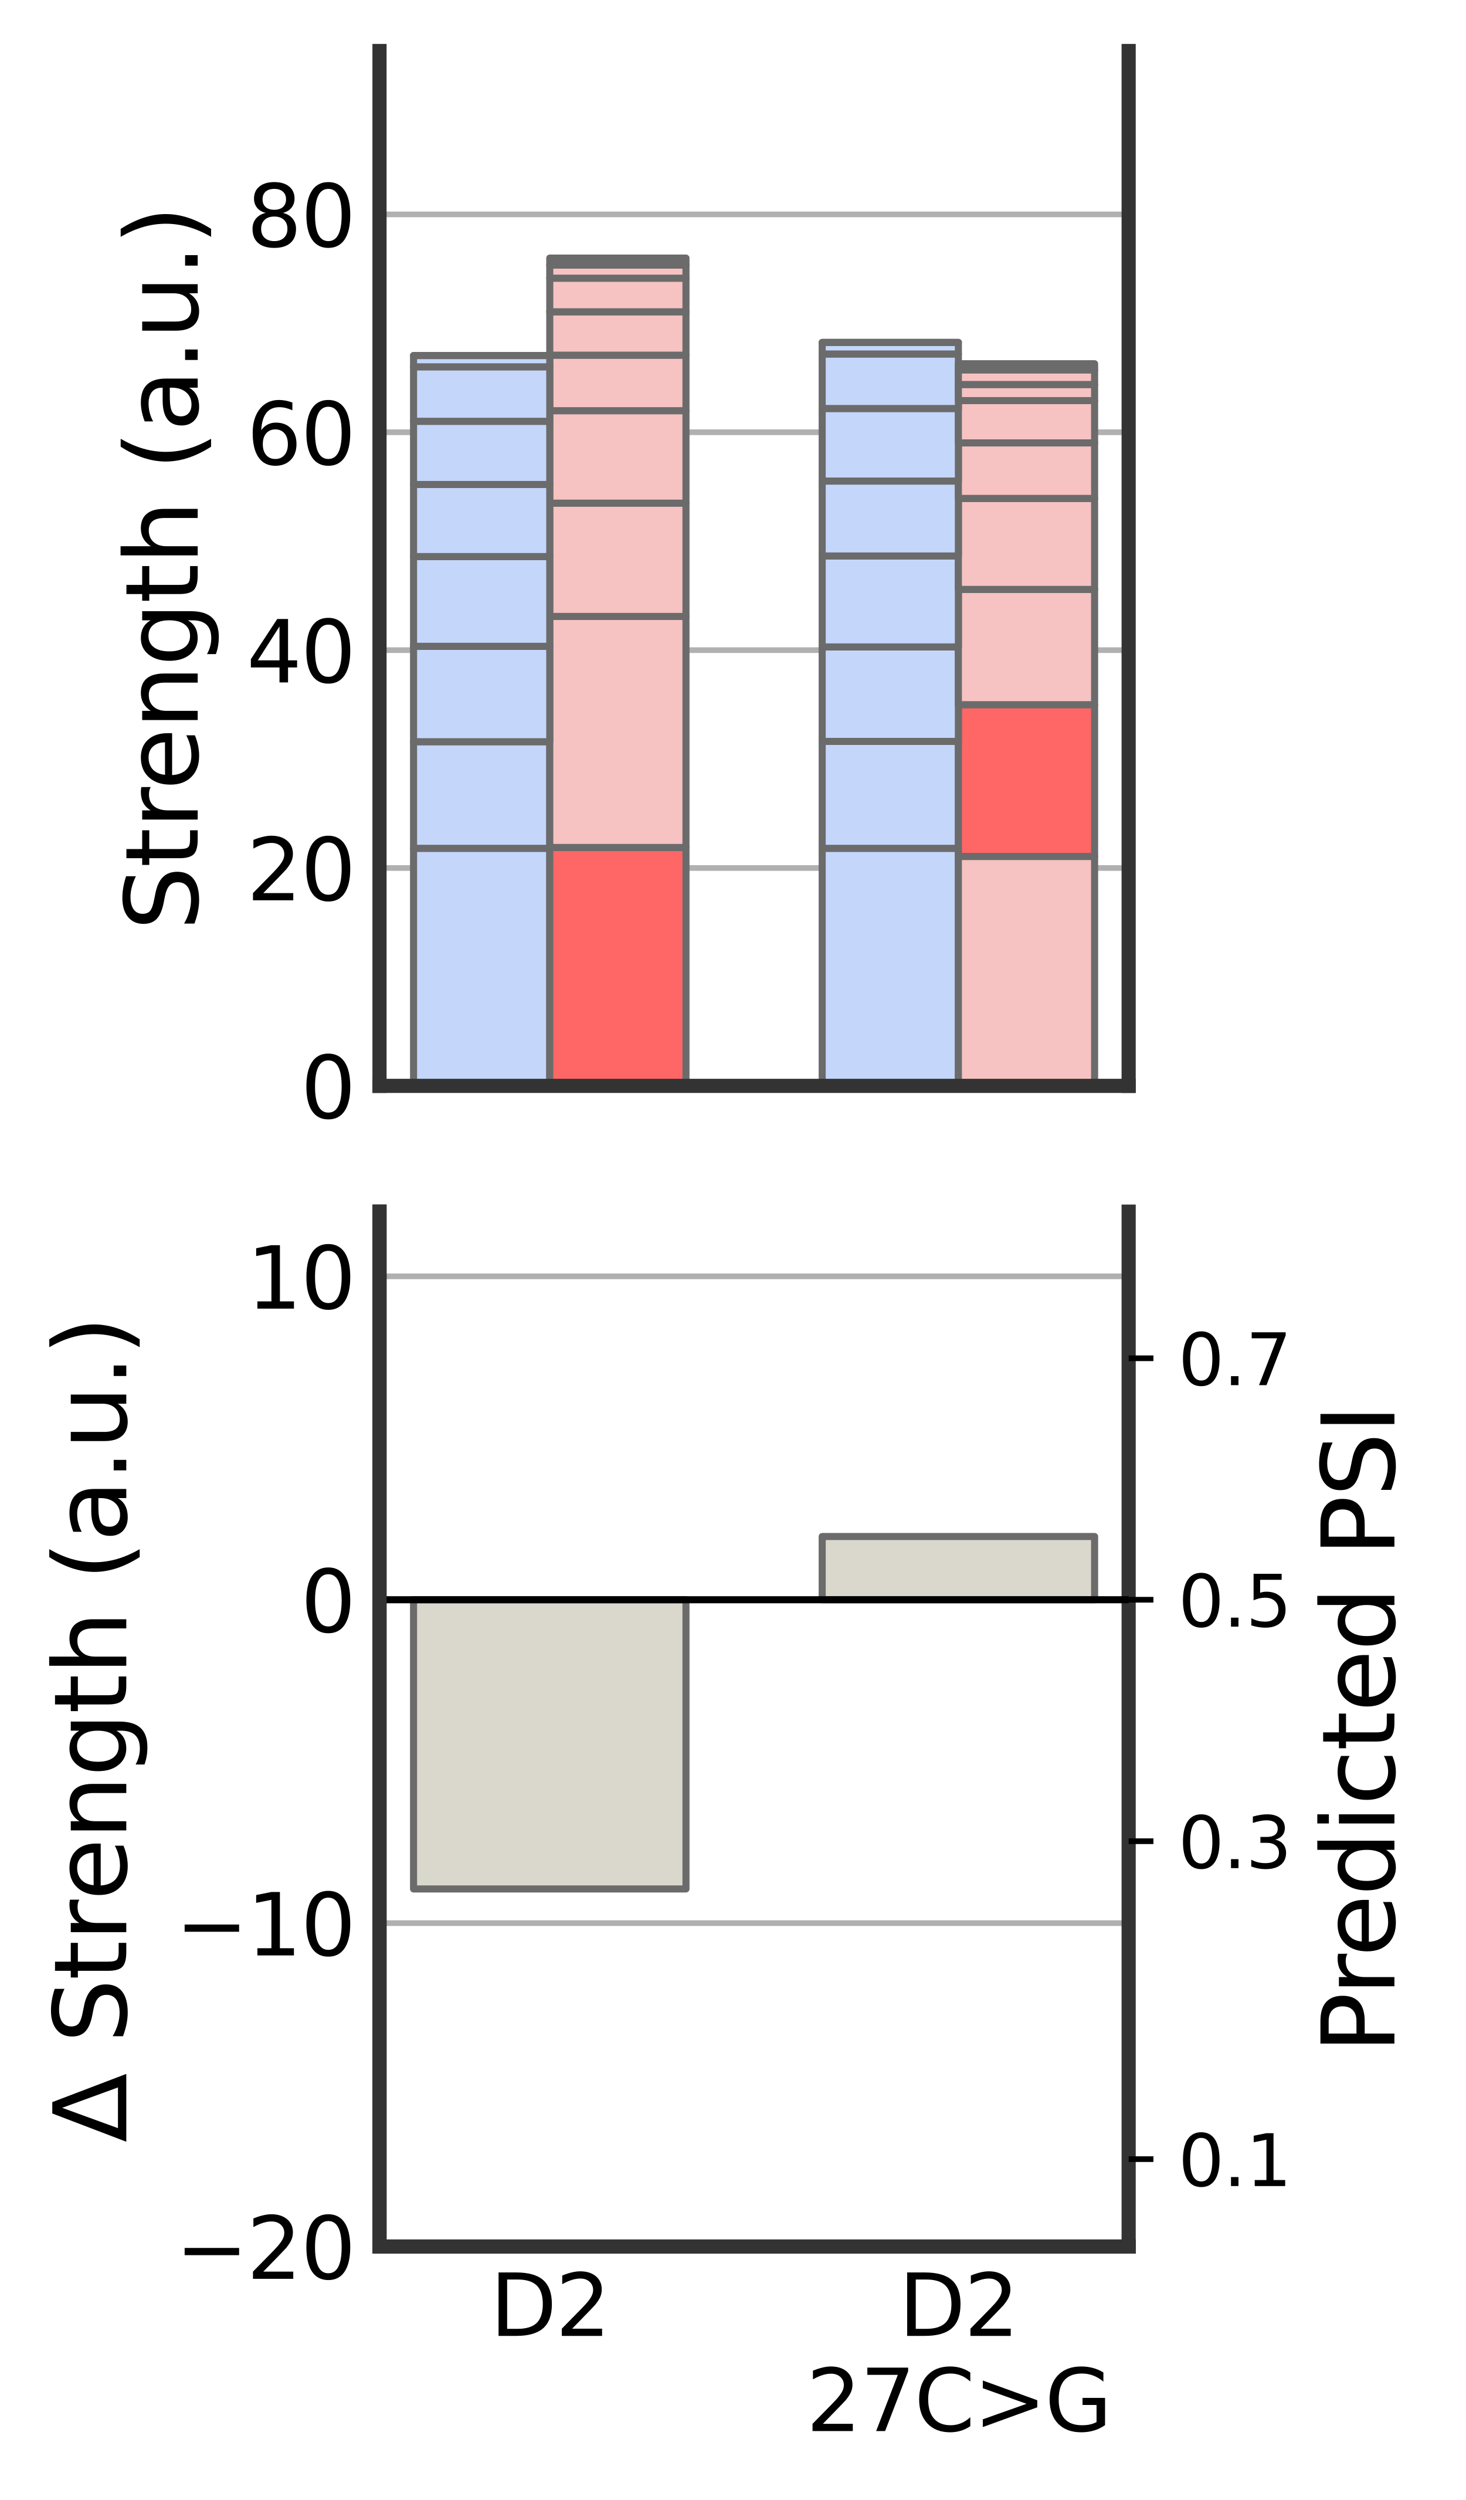 <?xml version="1.0" encoding="utf-8" standalone="no"?>
<!DOCTYPE svg PUBLIC "-//W3C//DTD SVG 1.1//EN"
  "http://www.w3.org/Graphics/SVG/1.1/DTD/svg11.dtd">
<svg height="352.987pt" version="1.1" viewBox="0 0 207.078 352.987" width="207.078pt" xmlns="http://www.w3.org/2000/svg" xmlns:xlink="http://www.w3.org/1999/xlink">
 <defs>
  <style type="text/css">*{stroke-linecap:butt;stroke-linejoin:round;}</style>
 </defs>
 <g id="figure_1">
  <g id="patch_1">
   <path d="M 0 352.987 
L 207.078 352.987 
L 207.078 0 
L 0 0 
z
" style="fill:none;"/>
  </g>
  <g id="axes_1">
   <g id="patch_2">
    <path d="M 53.606 153.338 
L 159.426 153.338 
L 159.426 7.2 
L 53.606 7.2 
z
" style="fill:none;"/>
   </g>
   <g id="matplotlib.axis_1">
    <g id="xtick_1">
     <g id="line2d_1"/>
    </g>
    <g id="xtick_2">
     <g id="line2d_2"/>
    </g>
   </g>
   <g id="matplotlib.axis_2">
    <g id="ytick_1">
     <g id="line2d_3">
      <path clip-path="url(#p3de2cfadda)" d="M 53.606 153.338 
L 159.426 153.338 
" style="fill:none;stroke:#b0b0b0;stroke-linecap:round;stroke-width:0.8;"/>
     </g>
     <g id="line2d_4"/>
     <g id="text_1">
      <!-- 0 -->
      <g transform="translate(42.471 157.897)scale(0.12 -0.12)">
       <defs>
        <path d="M 2034 4250 
Q 1547 4250 1301 3770 
Q 1056 3291 1056 2328 
Q 1056 1369 1301 889 
Q 1547 409 2034 409 
Q 2525 409 2770 889 
Q 3016 1369 3016 2328 
Q 3016 3291 2770 3770 
Q 2525 4250 2034 4250 
z
M 2034 4750 
Q 2819 4750 3233 4129 
Q 3647 3509 3647 2328 
Q 3647 1150 3233 529 
Q 2819 -91 2034 -91 
Q 1250 -91 836 529 
Q 422 1150 422 2328 
Q 422 3509 836 4129 
Q 1250 4750 2034 4750 
z
" id="DejaVuSans-30" transform="scale(0.016)"/>
       </defs>
       <use xlink:href="#DejaVuSans-30"/>
      </g>
     </g>
    </g>
    <g id="ytick_2">
     <g id="line2d_5">
      <path clip-path="url(#p3de2cfadda)" d="M 53.606 122.572 
L 159.426 122.572 
" style="fill:none;stroke:#b0b0b0;stroke-linecap:round;stroke-width:0.8;"/>
     </g>
     <g id="line2d_6"/>
     <g id="text_2">
      <!-- 20 -->
      <g transform="translate(34.836 127.131)scale(0.12 -0.12)">
       <defs>
        <path d="M 1228 531 
L 3431 531 
L 3431 0 
L 469 0 
L 469 531 
Q 828 903 1448 1529 
Q 2069 2156 2228 2338 
Q 2531 2678 2651 2914 
Q 2772 3150 2772 3378 
Q 2772 3750 2511 3984 
Q 2250 4219 1831 4219 
Q 1534 4219 1204 4116 
Q 875 4013 500 3803 
L 500 4441 
Q 881 4594 1212 4672 
Q 1544 4750 1819 4750 
Q 2544 4750 2975 4387 
Q 3406 4025 3406 3419 
Q 3406 3131 3298 2873 
Q 3191 2616 2906 2266 
Q 2828 2175 2409 1742 
Q 1991 1309 1228 531 
z
" id="DejaVuSans-32" transform="scale(0.016)"/>
       </defs>
       <use xlink:href="#DejaVuSans-32"/>
       <use x="63.623" xlink:href="#DejaVuSans-30"/>
      </g>
     </g>
    </g>
    <g id="ytick_3">
     <g id="line2d_7">
      <path clip-path="url(#p3de2cfadda)" d="M 53.606 91.806 
L 159.426 91.806 
" style="fill:none;stroke:#b0b0b0;stroke-linecap:round;stroke-width:0.8;"/>
     </g>
     <g id="line2d_8"/>
     <g id="text_3">
      <!-- 40 -->
      <g transform="translate(34.836 96.365)scale(0.12 -0.12)">
       <defs>
        <path d="M 2419 4116 
L 825 1625 
L 2419 1625 
L 2419 4116 
z
M 2253 4666 
L 3047 4666 
L 3047 1625 
L 3713 1625 
L 3713 1100 
L 3047 1100 
L 3047 0 
L 2419 0 
L 2419 1100 
L 313 1100 
L 313 1709 
L 2253 4666 
z
" id="DejaVuSans-34" transform="scale(0.016)"/>
       </defs>
       <use xlink:href="#DejaVuSans-34"/>
       <use x="63.623" xlink:href="#DejaVuSans-30"/>
      </g>
     </g>
    </g>
    <g id="ytick_4">
     <g id="line2d_9">
      <path clip-path="url(#p3de2cfadda)" d="M 53.606 61.04 
L 159.426 61.04 
" style="fill:none;stroke:#b0b0b0;stroke-linecap:round;stroke-width:0.8;"/>
     </g>
     <g id="line2d_10"/>
     <g id="text_4">
      <!-- 60 -->
      <g transform="translate(34.836 65.599)scale(0.12 -0.12)">
       <defs>
        <path d="M 2113 2584 
Q 1688 2584 1439 2293 
Q 1191 2003 1191 1497 
Q 1191 994 1439 701 
Q 1688 409 2113 409 
Q 2538 409 2786 701 
Q 3034 994 3034 1497 
Q 3034 2003 2786 2293 
Q 2538 2584 2113 2584 
z
M 3366 4563 
L 3366 3988 
Q 3128 4100 2886 4159 
Q 2644 4219 2406 4219 
Q 1781 4219 1451 3797 
Q 1122 3375 1075 2522 
Q 1259 2794 1537 2939 
Q 1816 3084 2150 3084 
Q 2853 3084 3261 2657 
Q 3669 2231 3669 1497 
Q 3669 778 3244 343 
Q 2819 -91 2113 -91 
Q 1303 -91 875 529 
Q 447 1150 447 2328 
Q 447 3434 972 4092 
Q 1497 4750 2381 4750 
Q 2619 4750 2861 4703 
Q 3103 4656 3366 4563 
z
" id="DejaVuSans-36" transform="scale(0.016)"/>
       </defs>
       <use xlink:href="#DejaVuSans-36"/>
       <use x="63.623" xlink:href="#DejaVuSans-30"/>
      </g>
     </g>
    </g>
    <g id="ytick_5">
     <g id="line2d_11">
      <path clip-path="url(#p3de2cfadda)" d="M 53.606 30.274 
L 159.426 30.274 
" style="fill:none;stroke:#b0b0b0;stroke-linecap:round;stroke-width:0.8;"/>
     </g>
     <g id="line2d_12"/>
     <g id="text_5">
      <!-- 80 -->
      <g transform="translate(34.836 34.833)scale(0.12 -0.12)">
       <defs>
        <path d="M 2034 2216 
Q 1584 2216 1326 1975 
Q 1069 1734 1069 1313 
Q 1069 891 1326 650 
Q 1584 409 2034 409 
Q 2484 409 2743 651 
Q 3003 894 3003 1313 
Q 3003 1734 2745 1975 
Q 2488 2216 2034 2216 
z
M 1403 2484 
Q 997 2584 770 2862 
Q 544 3141 544 3541 
Q 544 4100 942 4425 
Q 1341 4750 2034 4750 
Q 2731 4750 3128 4425 
Q 3525 4100 3525 3541 
Q 3525 3141 3298 2862 
Q 3072 2584 2669 2484 
Q 3125 2378 3379 2068 
Q 3634 1759 3634 1313 
Q 3634 634 3220 271 
Q 2806 -91 2034 -91 
Q 1263 -91 848 271 
Q 434 634 434 1313 
Q 434 1759 690 2068 
Q 947 2378 1403 2484 
z
M 1172 3481 
Q 1172 3119 1398 2916 
Q 1625 2713 2034 2713 
Q 2441 2713 2670 2916 
Q 2900 3119 2900 3481 
Q 2900 3844 2670 4047 
Q 2441 4250 2034 4250 
Q 1625 4250 1398 4047 
Q 1172 3844 1172 3481 
z
" id="DejaVuSans-38" transform="scale(0.016)"/>
       </defs>
       <use xlink:href="#DejaVuSans-38"/>
       <use x="63.623" xlink:href="#DejaVuSans-30"/>
      </g>
     </g>
    </g>
    <g id="text_6">
     <!-- Strength (a.u.) -->
     <g transform="translate(27.924 131.407)rotate(-90)scale(0.14 -0.14)">
      <defs>
       <path d="M 3425 4513 
L 3425 3897 
Q 3066 4069 2747 4153 
Q 2428 4238 2131 4238 
Q 1616 4238 1336 4038 
Q 1056 3838 1056 3469 
Q 1056 3159 1242 3001 
Q 1428 2844 1947 2747 
L 2328 2669 
Q 3034 2534 3370 2195 
Q 3706 1856 3706 1288 
Q 3706 609 3251 259 
Q 2797 -91 1919 -91 
Q 1588 -91 1214 -16 
Q 841 59 441 206 
L 441 856 
Q 825 641 1194 531 
Q 1563 422 1919 422 
Q 2459 422 2753 634 
Q 3047 847 3047 1241 
Q 3047 1584 2836 1778 
Q 2625 1972 2144 2069 
L 1759 2144 
Q 1053 2284 737 2584 
Q 422 2884 422 3419 
Q 422 4038 858 4394 
Q 1294 4750 2059 4750 
Q 2388 4750 2728 4690 
Q 3069 4631 3425 4513 
z
" id="DejaVuSans-53" transform="scale(0.016)"/>
       <path d="M 1172 4494 
L 1172 3500 
L 2356 3500 
L 2356 3053 
L 1172 3053 
L 1172 1153 
Q 1172 725 1289 603 
Q 1406 481 1766 481 
L 2356 481 
L 2356 0 
L 1766 0 
Q 1100 0 847 248 
Q 594 497 594 1153 
L 594 3053 
L 172 3053 
L 172 3500 
L 594 3500 
L 594 4494 
L 1172 4494 
z
" id="DejaVuSans-74" transform="scale(0.016)"/>
       <path d="M 2631 2963 
Q 2534 3019 2420 3045 
Q 2306 3072 2169 3072 
Q 1681 3072 1420 2755 
Q 1159 2438 1159 1844 
L 1159 0 
L 581 0 
L 581 3500 
L 1159 3500 
L 1159 2956 
Q 1341 3275 1631 3429 
Q 1922 3584 2338 3584 
Q 2397 3584 2469 3576 
Q 2541 3569 2628 3553 
L 2631 2963 
z
" id="DejaVuSans-72" transform="scale(0.016)"/>
       <path d="M 3597 1894 
L 3597 1613 
L 953 1613 
Q 991 1019 1311 708 
Q 1631 397 2203 397 
Q 2534 397 2845 478 
Q 3156 559 3463 722 
L 3463 178 
Q 3153 47 2828 -22 
Q 2503 -91 2169 -91 
Q 1331 -91 842 396 
Q 353 884 353 1716 
Q 353 2575 817 3079 
Q 1281 3584 2069 3584 
Q 2775 3584 3186 3129 
Q 3597 2675 3597 1894 
z
M 3022 2063 
Q 3016 2534 2758 2815 
Q 2500 3097 2075 3097 
Q 1594 3097 1305 2825 
Q 1016 2553 972 2059 
L 3022 2063 
z
" id="DejaVuSans-65" transform="scale(0.016)"/>
       <path d="M 3513 2113 
L 3513 0 
L 2938 0 
L 2938 2094 
Q 2938 2591 2744 2837 
Q 2550 3084 2163 3084 
Q 1697 3084 1428 2787 
Q 1159 2491 1159 1978 
L 1159 0 
L 581 0 
L 581 3500 
L 1159 3500 
L 1159 2956 
Q 1366 3272 1645 3428 
Q 1925 3584 2291 3584 
Q 2894 3584 3203 3211 
Q 3513 2838 3513 2113 
z
" id="DejaVuSans-6e" transform="scale(0.016)"/>
       <path d="M 2906 1791 
Q 2906 2416 2648 2759 
Q 2391 3103 1925 3103 
Q 1463 3103 1205 2759 
Q 947 2416 947 1791 
Q 947 1169 1205 825 
Q 1463 481 1925 481 
Q 2391 481 2648 825 
Q 2906 1169 2906 1791 
z
M 3481 434 
Q 3481 -459 3084 -895 
Q 2688 -1331 1869 -1331 
Q 1566 -1331 1297 -1286 
Q 1028 -1241 775 -1147 
L 775 -588 
Q 1028 -725 1275 -790 
Q 1522 -856 1778 -856 
Q 2344 -856 2625 -561 
Q 2906 -266 2906 331 
L 2906 616 
Q 2728 306 2450 153 
Q 2172 0 1784 0 
Q 1141 0 747 490 
Q 353 981 353 1791 
Q 353 2603 747 3093 
Q 1141 3584 1784 3584 
Q 2172 3584 2450 3431 
Q 2728 3278 2906 2969 
L 2906 3500 
L 3481 3500 
L 3481 434 
z
" id="DejaVuSans-67" transform="scale(0.016)"/>
       <path d="M 3513 2113 
L 3513 0 
L 2938 0 
L 2938 2094 
Q 2938 2591 2744 2837 
Q 2550 3084 2163 3084 
Q 1697 3084 1428 2787 
Q 1159 2491 1159 1978 
L 1159 0 
L 581 0 
L 581 4863 
L 1159 4863 
L 1159 2956 
Q 1366 3272 1645 3428 
Q 1925 3584 2291 3584 
Q 2894 3584 3203 3211 
Q 3513 2838 3513 2113 
z
" id="DejaVuSans-68" transform="scale(0.016)"/>
       <path id="DejaVuSans-20" transform="scale(0.016)"/>
       <path d="M 1984 4856 
Q 1566 4138 1362 3434 
Q 1159 2731 1159 2009 
Q 1159 1288 1364 580 
Q 1569 -128 1984 -844 
L 1484 -844 
Q 1016 -109 783 600 
Q 550 1309 550 2009 
Q 550 2706 781 3412 
Q 1013 4119 1484 4856 
L 1984 4856 
z
" id="DejaVuSans-28" transform="scale(0.016)"/>
       <path d="M 2194 1759 
Q 1497 1759 1228 1600 
Q 959 1441 959 1056 
Q 959 750 1161 570 
Q 1363 391 1709 391 
Q 2188 391 2477 730 
Q 2766 1069 2766 1631 
L 2766 1759 
L 2194 1759 
z
M 3341 1997 
L 3341 0 
L 2766 0 
L 2766 531 
Q 2569 213 2275 61 
Q 1981 -91 1556 -91 
Q 1019 -91 701 211 
Q 384 513 384 1019 
Q 384 1609 779 1909 
Q 1175 2209 1959 2209 
L 2766 2209 
L 2766 2266 
Q 2766 2663 2505 2880 
Q 2244 3097 1772 3097 
Q 1472 3097 1187 3025 
Q 903 2953 641 2809 
L 641 3341 
Q 956 3463 1253 3523 
Q 1550 3584 1831 3584 
Q 2591 3584 2966 3190 
Q 3341 2797 3341 1997 
z
" id="DejaVuSans-61" transform="scale(0.016)"/>
       <path d="M 684 794 
L 1344 794 
L 1344 0 
L 684 0 
L 684 794 
z
" id="DejaVuSans-2e" transform="scale(0.016)"/>
       <path d="M 544 1381 
L 544 3500 
L 1119 3500 
L 1119 1403 
Q 1119 906 1312 657 
Q 1506 409 1894 409 
Q 2359 409 2629 706 
Q 2900 1003 2900 1516 
L 2900 3500 
L 3475 3500 
L 3475 0 
L 2900 0 
L 2900 538 
Q 2691 219 2414 64 
Q 2138 -91 1772 -91 
Q 1169 -91 856 284 
Q 544 659 544 1381 
z
M 1991 3584 
L 1991 3584 
z
" id="DejaVuSans-75" transform="scale(0.016)"/>
       <path d="M 513 4856 
L 1013 4856 
Q 1481 4119 1714 3412 
Q 1947 2706 1947 2009 
Q 1947 1309 1714 600 
Q 1481 -109 1013 -844 
L 513 -844 
Q 928 -128 1133 580 
Q 1338 1288 1338 2009 
Q 1338 2731 1133 3434 
Q 928 4138 513 4856 
z
" id="DejaVuSans-29" transform="scale(0.016)"/>
      </defs>
      <use xlink:href="#DejaVuSans-53"/>
      <use x="63.477" xlink:href="#DejaVuSans-74"/>
      <use x="102.686" xlink:href="#DejaVuSans-72"/>
      <use x="141.549" xlink:href="#DejaVuSans-65"/>
      <use x="203.072" xlink:href="#DejaVuSans-6e"/>
      <use x="266.451" xlink:href="#DejaVuSans-67"/>
      <use x="329.928" xlink:href="#DejaVuSans-74"/>
      <use x="369.137" xlink:href="#DejaVuSans-68"/>
      <use x="432.516" xlink:href="#DejaVuSans-20"/>
      <use x="464.303" xlink:href="#DejaVuSans-28"/>
      <use x="503.316" xlink:href="#DejaVuSans-61"/>
      <use x="564.596" xlink:href="#DejaVuSans-2e"/>
      <use x="596.383" xlink:href="#DejaVuSans-75"/>
      <use x="659.762" xlink:href="#DejaVuSans-2e"/>
      <use x="691.549" xlink:href="#DejaVuSans-29"/>
     </g>
    </g>
   </g>
   <g id="patch_3">
    <path clip-path="url(#p3de2cfadda)" d="M 58.416 153.338 
L 77.656 153.338 
L 77.656 119.791 
L 58.416 119.791 
z
" style="fill:#c5d6fb;stroke:#6b6b6b;stroke-linejoin:miter;"/>
   </g>
   <g id="patch_4">
    <path clip-path="url(#p3de2cfadda)" d="M 77.656 153.338 
L 96.896 153.338 
L 96.896 119.671 
L 77.656 119.671 
z
" style="fill:#ff6666;stroke:#6b6b6b;stroke-linejoin:miter;"/>
   </g>
   <g id="patch_5">
    <path clip-path="url(#p3de2cfadda)" d="M 58.416 119.791 
L 77.656 119.791 
L 77.656 104.739 
L 58.416 104.739 
z
" style="fill:#c5d6fb;stroke:#6b6b6b;stroke-linejoin:miter;"/>
   </g>
   <g id="patch_6">
    <path clip-path="url(#p3de2cfadda)" d="M 77.656 119.671 
L 96.896 119.671 
L 96.896 87.048 
L 77.656 87.048 
z
" style="fill:#f6c3c2;stroke:#6b6b6b;stroke-linejoin:miter;"/>
   </g>
   <g id="patch_7">
    <path clip-path="url(#p3de2cfadda)" d="M 58.416 104.739 
L 77.656 104.739 
L 77.656 91.269 
L 58.416 91.269 
z
" style="fill:#c5d6fb;stroke:#6b6b6b;stroke-linejoin:miter;"/>
   </g>
   <g id="patch_8">
    <path clip-path="url(#p3de2cfadda)" d="M 77.656 87.048 
L 96.896 87.048 
L 96.896 71.048 
L 77.656 71.048 
z
" style="fill:#f6c3c2;stroke:#6b6b6b;stroke-linejoin:miter;"/>
   </g>
   <g id="patch_9">
    <path clip-path="url(#p3de2cfadda)" d="M 58.416 91.269 
L 77.656 91.269 
L 77.656 78.593 
L 58.416 78.593 
z
" style="fill:#c5d6fb;stroke:#6b6b6b;stroke-linejoin:miter;"/>
   </g>
   <g id="patch_10">
    <path clip-path="url(#p3de2cfadda)" d="M 77.656 71.048 
L 96.896 71.048 
L 96.896 57.995 
L 77.656 57.995 
z
" style="fill:#f6c3c2;stroke:#6b6b6b;stroke-linejoin:miter;"/>
   </g>
   <g id="patch_11">
    <path clip-path="url(#p3de2cfadda)" d="M 58.416 78.593 
L 77.656 78.593 
L 77.656 68.418 
L 58.416 68.418 
z
" style="fill:#c5d6fb;stroke:#6b6b6b;stroke-linejoin:miter;"/>
   </g>
   <g id="patch_12">
    <path clip-path="url(#p3de2cfadda)" d="M 77.656 57.995 
L 96.896 57.995 
L 96.896 50.155 
L 77.656 50.155 
z
" style="fill:#f6c3c2;stroke:#6b6b6b;stroke-linejoin:miter;"/>
   </g>
   <g id="patch_13">
    <path clip-path="url(#p3de2cfadda)" d="M 58.416 68.418 
L 77.656 68.418 
L 77.656 59.492 
L 58.416 59.492 
z
" style="fill:#c5d6fb;stroke:#6b6b6b;stroke-linejoin:miter;"/>
   </g>
   <g id="patch_14">
    <path clip-path="url(#p3de2cfadda)" d="M 77.656 50.155 
L 96.896 50.155 
L 96.896 44.032 
L 77.656 44.032 
z
" style="fill:#f6c3c2;stroke:#6b6b6b;stroke-linejoin:miter;"/>
   </g>
   <g id="patch_15">
    <path clip-path="url(#p3de2cfadda)" d="M 58.416 59.492 
L 77.656 59.492 
L 77.656 51.798 
L 58.416 51.798 
z
" style="fill:#c5d6fb;stroke:#6b6b6b;stroke-linejoin:miter;"/>
   </g>
   <g id="patch_16">
    <path clip-path="url(#p3de2cfadda)" d="M 77.656 44.032 
L 96.896 44.032 
L 96.896 39.279 
L 77.656 39.279 
z
" style="fill:#f6c3c2;stroke:#6b6b6b;stroke-linejoin:miter;"/>
   </g>
   <g id="patch_17">
    <path clip-path="url(#p3de2cfadda)" d="M 58.416 51.798 
L 77.656 51.798 
L 77.656 50.202 
L 58.416 50.202 
z
" style="fill:#c5d6fb;stroke:#6b6b6b;stroke-linejoin:miter;"/>
   </g>
   <g id="patch_18">
    <path clip-path="url(#p3de2cfadda)" d="M 77.656 39.279 
L 96.896 39.279 
L 96.896 37.438 
L 77.656 37.438 
z
" style="fill:#f6c3c2;stroke:#6b6b6b;stroke-linejoin:miter;"/>
   </g>
   <g id="patch_19">
    <path clip-path="url(#p3de2cfadda)" d="M 58.416 50.202 
L 77.656 50.202 
L 77.656 50.202 
L 58.416 50.202 
z
" style="fill:#c5d6fb;stroke:#6b6b6b;stroke-linejoin:miter;"/>
   </g>
   <g id="patch_20">
    <path clip-path="url(#p3de2cfadda)" d="M 77.656 37.438 
L 96.896 37.438 
L 96.896 36.445 
L 77.656 36.445 
z
" style="fill:#f6c3c2;stroke:#6b6b6b;stroke-linejoin:miter;"/>
   </g>
   <g id="patch_21">
    <path clip-path="url(#p3de2cfadda)" d="M 116.136 153.338 
L 135.376 153.338 
L 135.376 119.791 
L 116.136 119.791 
z
" style="fill:#c5d6fb;stroke:#6b6b6b;stroke-linejoin:miter;"/>
   </g>
   <g id="patch_22">
    <path clip-path="url(#p3de2cfadda)" d="M 135.376 153.338 
L 154.616 153.338 
L 154.616 120.939 
L 135.376 120.939 
z
" style="fill:#f6c3c2;stroke:#6b6b6b;stroke-linejoin:miter;"/>
   </g>
   <g id="patch_23">
    <path clip-path="url(#p3de2cfadda)" d="M 116.136 119.791 
L 135.376 119.791 
L 135.376 104.695 
L 116.136 104.695 
z
" style="fill:#c5d6fb;stroke:#6b6b6b;stroke-linejoin:miter;"/>
   </g>
   <g id="patch_24">
    <path clip-path="url(#p3de2cfadda)" d="M 135.376 120.939 
L 154.616 120.939 
L 154.616 99.513 
L 135.376 99.513 
z
" style="fill:#ff6666;stroke:#6b6b6b;stroke-linejoin:miter;"/>
   </g>
   <g id="patch_25">
    <path clip-path="url(#p3de2cfadda)" d="M 116.136 104.695 
L 135.376 104.695 
L 135.376 91.356 
L 116.136 91.356 
z
" style="fill:#c5d6fb;stroke:#6b6b6b;stroke-linejoin:miter;"/>
   </g>
   <g id="patch_26">
    <path clip-path="url(#p3de2cfadda)" d="M 135.376 99.513 
L 154.616 99.513 
L 154.616 83.234 
L 135.376 83.234 
z
" style="fill:#f6c3c2;stroke:#6b6b6b;stroke-linejoin:miter;"/>
   </g>
   <g id="patch_27">
    <path clip-path="url(#p3de2cfadda)" d="M 116.136 91.356 
L 135.376 91.356 
L 135.376 78.509 
L 116.136 78.509 
z
" style="fill:#c5d6fb;stroke:#6b6b6b;stroke-linejoin:miter;"/>
   </g>
   <g id="patch_28">
    <path clip-path="url(#p3de2cfadda)" d="M 135.376 83.234 
L 154.616 83.234 
L 154.616 70.382 
L 135.376 70.382 
z
" style="fill:#f6c3c2;stroke:#6b6b6b;stroke-linejoin:miter;"/>
   </g>
   <g id="patch_29">
    <path clip-path="url(#p3de2cfadda)" d="M 116.136 78.509 
L 135.376 78.509 
L 135.376 67.929 
L 116.136 67.929 
z
" style="fill:#c5d6fb;stroke:#6b6b6b;stroke-linejoin:miter;"/>
   </g>
   <g id="patch_30">
    <path clip-path="url(#p3de2cfadda)" d="M 135.376 70.382 
L 154.616 70.382 
L 154.616 62.542 
L 135.376 62.542 
z
" style="fill:#f6c3c2;stroke:#6b6b6b;stroke-linejoin:miter;"/>
   </g>
   <g id="patch_31">
    <path clip-path="url(#p3de2cfadda)" d="M 116.136 67.929 
L 135.376 67.929 
L 135.376 57.684 
L 116.136 57.684 
z
" style="fill:#c5d6fb;stroke:#6b6b6b;stroke-linejoin:miter;"/>
   </g>
   <g id="patch_32">
    <path clip-path="url(#p3de2cfadda)" d="M 135.376 62.542 
L 154.616 62.542 
L 154.616 56.571 
L 135.376 56.571 
z
" style="fill:#f6c3c2;stroke:#6b6b6b;stroke-linejoin:miter;"/>
   </g>
   <g id="patch_33">
    <path clip-path="url(#p3de2cfadda)" d="M 116.136 57.684 
L 135.376 57.684 
L 135.376 49.991 
L 116.136 49.991 
z
" style="fill:#c5d6fb;stroke:#6b6b6b;stroke-linejoin:miter;"/>
   </g>
   <g id="patch_34">
    <path clip-path="url(#p3de2cfadda)" d="M 135.376 56.571 
L 154.616 56.571 
L 154.616 54.298 
L 135.376 54.298 
z
" style="fill:#f6c3c2;stroke:#6b6b6b;stroke-linejoin:miter;"/>
   </g>
   <g id="patch_35">
    <path clip-path="url(#p3de2cfadda)" d="M 116.136 49.991 
L 135.376 49.991 
L 135.376 48.355 
L 116.136 48.355 
z
" style="fill:#c5d6fb;stroke:#6b6b6b;stroke-linejoin:miter;"/>
   </g>
   <g id="patch_36">
    <path clip-path="url(#p3de2cfadda)" d="M 135.376 54.298 
L 154.616 54.298 
L 154.616 52.231 
L 135.376 52.231 
z
" style="fill:#f6c3c2;stroke:#6b6b6b;stroke-linejoin:miter;"/>
   </g>
   <g id="patch_37">
    <path clip-path="url(#p3de2cfadda)" d="M 116.136 48.355 
L 135.376 48.355 
L 135.376 48.355 
L 116.136 48.355 
z
" style="fill:#c5d6fb;stroke:#6b6b6b;stroke-linejoin:miter;"/>
   </g>
   <g id="patch_38">
    <path clip-path="url(#p3de2cfadda)" d="M 135.376 52.231 
L 154.616 52.231 
L 154.616 51.362 
L 135.376 51.362 
z
" style="fill:#f6c3c2;stroke:#6b6b6b;stroke-linejoin:miter;"/>
   </g>
   <g id="patch_39">
    <path d="M 53.606 153.338 
L 53.606 7.2 
" style="fill:none;stroke:#333333;stroke-linecap:square;stroke-linejoin:miter;stroke-width:2;"/>
   </g>
   <g id="patch_40">
    <path d="M 159.426 153.338 
L 159.426 7.2 
" style="fill:none;stroke:#333333;stroke-linecap:square;stroke-linejoin:miter;stroke-width:2;"/>
   </g>
   <g id="patch_41">
    <path d="M 53.606 153.338 
L 159.426 153.338 
" style="fill:none;stroke:#333333;stroke-linecap:square;stroke-linejoin:miter;stroke-width:2;"/>
   </g>
  </g>
  <g id="axes_2">
   <g id="patch_42">
    <path d="M 53.606 317.236 
L 159.426 317.236 
L 159.426 171.098 
L 53.606 171.098 
z
" style="fill:none;"/>
   </g>
   <g id="matplotlib.axis_3">
    <g id="xtick_3">
     <g id="line2d_13"/>
     <g id="text_7">
      <!-- D2 -->
      <g transform="translate(69.218 329.854)scale(0.12 -0.12)">
       <defs>
        <path d="M 1259 4147 
L 1259 519 
L 2022 519 
Q 2988 519 3436 956 
Q 3884 1394 3884 2338 
Q 3884 3275 3436 3711 
Q 2988 4147 2022 4147 
L 1259 4147 
z
M 628 4666 
L 1925 4666 
Q 3281 4666 3915 4102 
Q 4550 3538 4550 2338 
Q 4550 1131 3912 565 
Q 3275 0 1925 0 
L 628 0 
L 628 4666 
z
" id="DejaVuSans-44" transform="scale(0.016)"/>
       </defs>
       <use xlink:href="#DejaVuSans-44"/>
       <use x="77.002" xlink:href="#DejaVuSans-32"/>
      </g>
      <!--  -->
      <g transform="translate(77.656 343.291)scale(0.12 -0.12)"/>
     </g>
    </g>
    <g id="xtick_4">
     <g id="line2d_14"/>
     <g id="text_8">
      <!-- D2 -->
      <g transform="translate(126.938 329.854)scale(0.12 -0.12)">
       <use xlink:href="#DejaVuSans-44"/>
       <use x="77.002" xlink:href="#DejaVuSans-32"/>
      </g>
      <!-- 27C&gt;G -->
      <g transform="translate(113.874 343.291)scale(0.12 -0.12)">
       <defs>
        <path d="M 525 4666 
L 3525 4666 
L 3525 4397 
L 1831 0 
L 1172 0 
L 2766 4134 
L 525 4134 
L 525 4666 
z
" id="DejaVuSans-37" transform="scale(0.016)"/>
        <path d="M 4122 4306 
L 4122 3641 
Q 3803 3938 3442 4084 
Q 3081 4231 2675 4231 
Q 1875 4231 1450 3742 
Q 1025 3253 1025 2328 
Q 1025 1406 1450 917 
Q 1875 428 2675 428 
Q 3081 428 3442 575 
Q 3803 722 4122 1019 
L 4122 359 
Q 3791 134 3420 21 
Q 3050 -91 2638 -91 
Q 1578 -91 968 557 
Q 359 1206 359 2328 
Q 359 3453 968 4101 
Q 1578 4750 2638 4750 
Q 3056 4750 3426 4639 
Q 3797 4528 4122 4306 
z
" id="DejaVuSans-43" transform="scale(0.016)"/>
        <path d="M 678 3150 
L 678 3719 
L 4684 2266 
L 4684 1747 
L 678 294 
L 678 863 
L 3897 2003 
L 678 3150 
z
" id="DejaVuSans-3e" transform="scale(0.016)"/>
        <path d="M 3809 666 
L 3809 1919 
L 2778 1919 
L 2778 2438 
L 4434 2438 
L 4434 434 
Q 4069 175 3628 42 
Q 3188 -91 2688 -91 
Q 1594 -91 976 548 
Q 359 1188 359 2328 
Q 359 3472 976 4111 
Q 1594 4750 2688 4750 
Q 3144 4750 3555 4637 
Q 3966 4525 4313 4306 
L 4313 3634 
Q 3963 3931 3569 4081 
Q 3175 4231 2741 4231 
Q 1884 4231 1454 3753 
Q 1025 3275 1025 2328 
Q 1025 1384 1454 906 
Q 1884 428 2741 428 
Q 3075 428 3337 486 
Q 3600 544 3809 666 
z
" id="DejaVuSans-47" transform="scale(0.016)"/>
       </defs>
       <use xlink:href="#DejaVuSans-32"/>
       <use x="63.623" xlink:href="#DejaVuSans-37"/>
       <use x="127.246" xlink:href="#DejaVuSans-43"/>
       <use x="197.07" xlink:href="#DejaVuSans-3e"/>
       <use x="280.859" xlink:href="#DejaVuSans-47"/>
      </g>
     </g>
    </g>
   </g>
   <g id="matplotlib.axis_4">
    <g id="ytick_6">
     <g id="line2d_15">
      <path clip-path="url(#p3dee3087f7)" d="M 53.606 317.236 
L 159.426 317.236 
" style="fill:none;stroke:#b0b0b0;stroke-linecap:round;stroke-width:0.8;"/>
     </g>
     <g id="line2d_16"/>
     <g id="text_9">
      <!-- −20 -->
      <g transform="translate(24.78 321.795)scale(0.12 -0.12)">
       <defs>
        <path d="M 678 2272 
L 4684 2272 
L 4684 1741 
L 678 1741 
L 678 2272 
z
" id="DejaVuSans-2212" transform="scale(0.016)"/>
       </defs>
       <use xlink:href="#DejaVuSans-2212"/>
       <use x="83.789" xlink:href="#DejaVuSans-32"/>
       <use x="147.412" xlink:href="#DejaVuSans-30"/>
      </g>
     </g>
    </g>
    <g id="ytick_7">
     <g id="line2d_17">
      <path clip-path="url(#p3dee3087f7)" d="M 53.606 271.568 
L 159.426 271.568 
" style="fill:none;stroke:#b0b0b0;stroke-linecap:round;stroke-width:0.8;"/>
     </g>
     <g id="line2d_18"/>
     <g id="text_10">
      <!-- −10 -->
      <g transform="translate(24.78 276.127)scale(0.12 -0.12)">
       <defs>
        <path d="M 794 531 
L 1825 531 
L 1825 4091 
L 703 3866 
L 703 4441 
L 1819 4666 
L 2450 4666 
L 2450 531 
L 3481 531 
L 3481 0 
L 794 0 
L 794 531 
z
" id="DejaVuSans-31" transform="scale(0.016)"/>
       </defs>
       <use xlink:href="#DejaVuSans-2212"/>
       <use x="83.789" xlink:href="#DejaVuSans-31"/>
       <use x="147.412" xlink:href="#DejaVuSans-30"/>
      </g>
     </g>
    </g>
    <g id="ytick_8">
     <g id="line2d_19">
      <path clip-path="url(#p3dee3087f7)" d="M 53.606 225.9 
L 159.426 225.9 
" style="fill:none;stroke:#b0b0b0;stroke-linecap:round;stroke-width:0.8;"/>
     </g>
     <g id="line2d_20"/>
     <g id="text_11">
      <!-- 0 -->
      <g transform="translate(42.471 230.459)scale(0.12 -0.12)">
       <use xlink:href="#DejaVuSans-30"/>
      </g>
     </g>
    </g>
    <g id="ytick_9">
     <g id="line2d_21">
      <path clip-path="url(#p3dee3087f7)" d="M 53.606 180.232 
L 159.426 180.232 
" style="fill:none;stroke:#b0b0b0;stroke-linecap:round;stroke-width:0.8;"/>
     </g>
     <g id="line2d_22"/>
     <g id="text_12">
      <!-- 10 -->
      <g transform="translate(34.836 184.791)scale(0.12 -0.12)">
       <use xlink:href="#DejaVuSans-31"/>
       <use x="63.623" xlink:href="#DejaVuSans-30"/>
      </g>
     </g>
    </g>
    <g id="text_13">
     <!-- $\Delta$ Strength (a.u.) -->
     <g transform="translate(17.84 302.547)rotate(-90)scale(0.14 -0.14)">
      <defs>
       <path d="M 2188 4044 
L 906 525 
L 3472 525 
L 2188 4044 
z
M 50 0 
L 1831 4666 
L 2547 4666 
L 4325 0 
L 50 0 
z
" id="DejaVuSans-394" transform="scale(0.016)"/>
      </defs>
      <use transform="translate(0 0.016)" xlink:href="#DejaVuSans-394"/>
      <use transform="translate(68.408 0.016)" xlink:href="#DejaVuSans-20"/>
      <use transform="translate(100.195 0.016)" xlink:href="#DejaVuSans-53"/>
      <use transform="translate(163.672 0.016)" xlink:href="#DejaVuSans-74"/>
      <use transform="translate(202.881 0.016)" xlink:href="#DejaVuSans-72"/>
      <use transform="translate(243.994 0.016)" xlink:href="#DejaVuSans-65"/>
      <use transform="translate(305.518 0.016)" xlink:href="#DejaVuSans-6e"/>
      <use transform="translate(368.896 0.016)" xlink:href="#DejaVuSans-67"/>
      <use transform="translate(432.373 0.016)" xlink:href="#DejaVuSans-74"/>
      <use transform="translate(471.582 0.016)" xlink:href="#DejaVuSans-68"/>
      <use transform="translate(534.961 0.016)" xlink:href="#DejaVuSans-20"/>
      <use transform="translate(566.748 0.016)" xlink:href="#DejaVuSans-28"/>
      <use transform="translate(605.762 0.016)" xlink:href="#DejaVuSans-61"/>
      <use transform="translate(667.041 0.016)" xlink:href="#DejaVuSans-2e"/>
      <use transform="translate(698.828 0.016)" xlink:href="#DejaVuSans-75"/>
      <use transform="translate(762.207 0.016)" xlink:href="#DejaVuSans-2e"/>
      <use transform="translate(793.994 0.016)" xlink:href="#DejaVuSans-29"/>
     </g>
    </g>
   </g>
   <g id="patch_43">
    <path clip-path="url(#p3dee3087f7)" d="M 58.416 225.9 
L 96.896 225.9 
L 96.896 266.741 
L 58.416 266.741 
z
" style="fill:#dad7cd;stroke:#6b6b6b;stroke-linejoin:miter;"/>
   </g>
   <g id="patch_44">
    <path clip-path="url(#p3dee3087f7)" d="M 116.136 225.9 
L 154.616 225.9 
L 154.616 216.973 
L 116.136 216.973 
z
" style="fill:#dad7cd;stroke:#6b6b6b;stroke-linejoin:miter;"/>
   </g>
   <g id="patch_45">
    <path d="M 53.606 317.236 
L 53.606 171.098 
" style="fill:none;stroke:#333333;stroke-linecap:square;stroke-linejoin:miter;stroke-width:2;"/>
   </g>
   <g id="patch_46">
    <path d="M 159.426 317.236 
L 159.426 171.098 
" style="fill:none;stroke:#333333;stroke-linecap:square;stroke-linejoin:miter;stroke-width:2;"/>
   </g>
   <g id="patch_47">
    <path d="M 53.606 317.236 
L 159.426 317.236 
" style="fill:none;stroke:#333333;stroke-linecap:square;stroke-linejoin:miter;stroke-width:2;"/>
   </g>
   <g id="LineCollection_1">
    <path clip-path="url(#p3dee3087f7)" d="M 53.606 225.9 
L 159.426 225.9 
" style="fill:none;stroke:#000000;"/>
   </g>
  </g>
  <g id="axes_3">
   <g id="matplotlib.axis_5">
    <g id="ytick_10">
     <g id="line2d_23">
      <defs>
       <path d="M 0 0 
L 3.5 0 
" id="me141c815e8" style="stroke:#000000;stroke-width:0.8;"/>
      </defs>
      <g>
       <use style="stroke:#000000;stroke-width:0.8;" x="159.426" xlink:href="#me141c815e8" y="304.895"/>
      </g>
     </g>
     <g id="text_14">
      <!-- 0.1 -->
      <g transform="translate(166.426 308.694)scale(0.1 -0.1)">
       <use xlink:href="#DejaVuSans-30"/>
       <use x="63.623" xlink:href="#DejaVuSans-2e"/>
       <use x="95.41" xlink:href="#DejaVuSans-31"/>
      </g>
     </g>
    </g>
    <g id="ytick_11">
     <g id="line2d_24">
      <g>
       <use style="stroke:#000000;stroke-width:0.8;" x="159.426" xlink:href="#me141c815e8" y="260.001"/>
      </g>
     </g>
     <g id="text_15">
      <!-- 0.3 -->
      <g transform="translate(166.426 263.8)scale(0.1 -0.1)">
       <defs>
        <path d="M 2597 2516 
Q 3050 2419 3304 2112 
Q 3559 1806 3559 1356 
Q 3559 666 3084 287 
Q 2609 -91 1734 -91 
Q 1441 -91 1130 -33 
Q 819 25 488 141 
L 488 750 
Q 750 597 1062 519 
Q 1375 441 1716 441 
Q 2309 441 2620 675 
Q 2931 909 2931 1356 
Q 2931 1769 2642 2001 
Q 2353 2234 1838 2234 
L 1294 2234 
L 1294 2753 
L 1863 2753 
Q 2328 2753 2575 2939 
Q 2822 3125 2822 3475 
Q 2822 3834 2567 4026 
Q 2313 4219 1838 4219 
Q 1578 4219 1281 4162 
Q 984 4106 628 3988 
L 628 4550 
Q 988 4650 1302 4700 
Q 1616 4750 1894 4750 
Q 2613 4750 3031 4423 
Q 3450 4097 3450 3541 
Q 3450 3153 3228 2886 
Q 3006 2619 2597 2516 
z
" id="DejaVuSans-33" transform="scale(0.016)"/>
       </defs>
       <use xlink:href="#DejaVuSans-30"/>
       <use x="63.623" xlink:href="#DejaVuSans-2e"/>
       <use x="95.41" xlink:href="#DejaVuSans-33"/>
      </g>
     </g>
    </g>
    <g id="ytick_12">
     <g id="line2d_25">
      <g>
       <use style="stroke:#000000;stroke-width:0.8;" x="159.426" xlink:href="#me141c815e8" y="225.9"/>
      </g>
     </g>
     <g id="text_16">
      <!-- 0.5 -->
      <g transform="translate(166.426 229.699)scale(0.1 -0.1)">
       <defs>
        <path d="M 691 4666 
L 3169 4666 
L 3169 4134 
L 1269 4134 
L 1269 2991 
Q 1406 3038 1543 3061 
Q 1681 3084 1819 3084 
Q 2600 3084 3056 2656 
Q 3513 2228 3513 1497 
Q 3513 744 3044 326 
Q 2575 -91 1722 -91 
Q 1428 -91 1123 -41 
Q 819 9 494 109 
L 494 744 
Q 775 591 1075 516 
Q 1375 441 1709 441 
Q 2250 441 2565 725 
Q 2881 1009 2881 1497 
Q 2881 1984 2565 2268 
Q 2250 2553 1709 2553 
Q 1456 2553 1204 2497 
Q 953 2441 691 2322 
L 691 4666 
z
" id="DejaVuSans-35" transform="scale(0.016)"/>
       </defs>
       <use xlink:href="#DejaVuSans-30"/>
       <use x="63.623" xlink:href="#DejaVuSans-2e"/>
       <use x="95.41" xlink:href="#DejaVuSans-35"/>
      </g>
     </g>
    </g>
    <g id="ytick_13">
     <g id="line2d_26">
      <g>
       <use style="stroke:#000000;stroke-width:0.8;" x="159.426" xlink:href="#me141c815e8" y="191.8"/>
      </g>
     </g>
     <g id="text_17">
      <!-- 0.7 -->
      <g transform="translate(166.426 195.599)scale(0.1 -0.1)">
       <use xlink:href="#DejaVuSans-30"/>
       <use x="63.623" xlink:href="#DejaVuSans-2e"/>
       <use x="95.41" xlink:href="#DejaVuSans-37"/>
      </g>
     </g>
    </g>
    <g id="text_18">
     <!-- Predicted PSI -->
     <g transform="translate(196.967 289.98)rotate(-90)scale(0.14 -0.14)">
      <defs>
       <path d="M 1259 4147 
L 1259 2394 
L 2053 2394 
Q 2494 2394 2734 2622 
Q 2975 2850 2975 3272 
Q 2975 3691 2734 3919 
Q 2494 4147 2053 4147 
L 1259 4147 
z
M 628 4666 
L 2053 4666 
Q 2838 4666 3239 4311 
Q 3641 3956 3641 3272 
Q 3641 2581 3239 2228 
Q 2838 1875 2053 1875 
L 1259 1875 
L 1259 0 
L 628 0 
L 628 4666 
z
" id="DejaVuSans-50" transform="scale(0.016)"/>
       <path d="M 2906 2969 
L 2906 4863 
L 3481 4863 
L 3481 0 
L 2906 0 
L 2906 525 
Q 2725 213 2448 61 
Q 2172 -91 1784 -91 
Q 1150 -91 751 415 
Q 353 922 353 1747 
Q 353 2572 751 3078 
Q 1150 3584 1784 3584 
Q 2172 3584 2448 3432 
Q 2725 3281 2906 2969 
z
M 947 1747 
Q 947 1113 1208 752 
Q 1469 391 1925 391 
Q 2381 391 2643 752 
Q 2906 1113 2906 1747 
Q 2906 2381 2643 2742 
Q 2381 3103 1925 3103 
Q 1469 3103 1208 2742 
Q 947 2381 947 1747 
z
" id="DejaVuSans-64" transform="scale(0.016)"/>
       <path d="M 603 3500 
L 1178 3500 
L 1178 0 
L 603 0 
L 603 3500 
z
M 603 4863 
L 1178 4863 
L 1178 4134 
L 603 4134 
L 603 4863 
z
" id="DejaVuSans-69" transform="scale(0.016)"/>
       <path d="M 3122 3366 
L 3122 2828 
Q 2878 2963 2633 3030 
Q 2388 3097 2138 3097 
Q 1578 3097 1268 2742 
Q 959 2388 959 1747 
Q 959 1106 1268 751 
Q 1578 397 2138 397 
Q 2388 397 2633 464 
Q 2878 531 3122 666 
L 3122 134 
Q 2881 22 2623 -34 
Q 2366 -91 2075 -91 
Q 1284 -91 818 406 
Q 353 903 353 1747 
Q 353 2603 823 3093 
Q 1294 3584 2113 3584 
Q 2378 3584 2631 3529 
Q 2884 3475 3122 3366 
z
" id="DejaVuSans-63" transform="scale(0.016)"/>
       <path d="M 628 4666 
L 1259 4666 
L 1259 0 
L 628 0 
L 628 4666 
z
" id="DejaVuSans-49" transform="scale(0.016)"/>
      </defs>
      <use xlink:href="#DejaVuSans-50"/>
      <use x="58.553" xlink:href="#DejaVuSans-72"/>
      <use x="97.416" xlink:href="#DejaVuSans-65"/>
      <use x="158.939" xlink:href="#DejaVuSans-64"/>
      <use x="222.416" xlink:href="#DejaVuSans-69"/>
      <use x="250.199" xlink:href="#DejaVuSans-63"/>
      <use x="305.18" xlink:href="#DejaVuSans-74"/>
      <use x="344.389" xlink:href="#DejaVuSans-65"/>
      <use x="405.912" xlink:href="#DejaVuSans-64"/>
      <use x="469.389" xlink:href="#DejaVuSans-20"/>
      <use x="501.176" xlink:href="#DejaVuSans-50"/>
      <use x="561.479" xlink:href="#DejaVuSans-53"/>
      <use x="624.955" xlink:href="#DejaVuSans-49"/>
     </g>
    </g>
   </g>
   <g id="patch_48">
    <path d="M 53.606 317.236 
L 53.606 171.098 
" style="fill:none;stroke:#333333;stroke-linecap:square;stroke-linejoin:miter;stroke-width:2;"/>
   </g>
   <g id="patch_49">
    <path d="M 53.606 317.236 
L 159.426 317.236 
" style="fill:none;stroke:#333333;stroke-linecap:square;stroke-linejoin:miter;stroke-width:2;"/>
   </g>
  </g>
 </g>
 <defs>
  <clipPath id="p3de2cfadda">
   <rect height="146.138" width="105.82" x="53.606" y="7.2"/>
  </clipPath>
  <clipPath id="p3dee3087f7">
   <rect height="146.138" width="105.82" x="53.606" y="171.098"/>
  </clipPath>
 </defs>
</svg>
